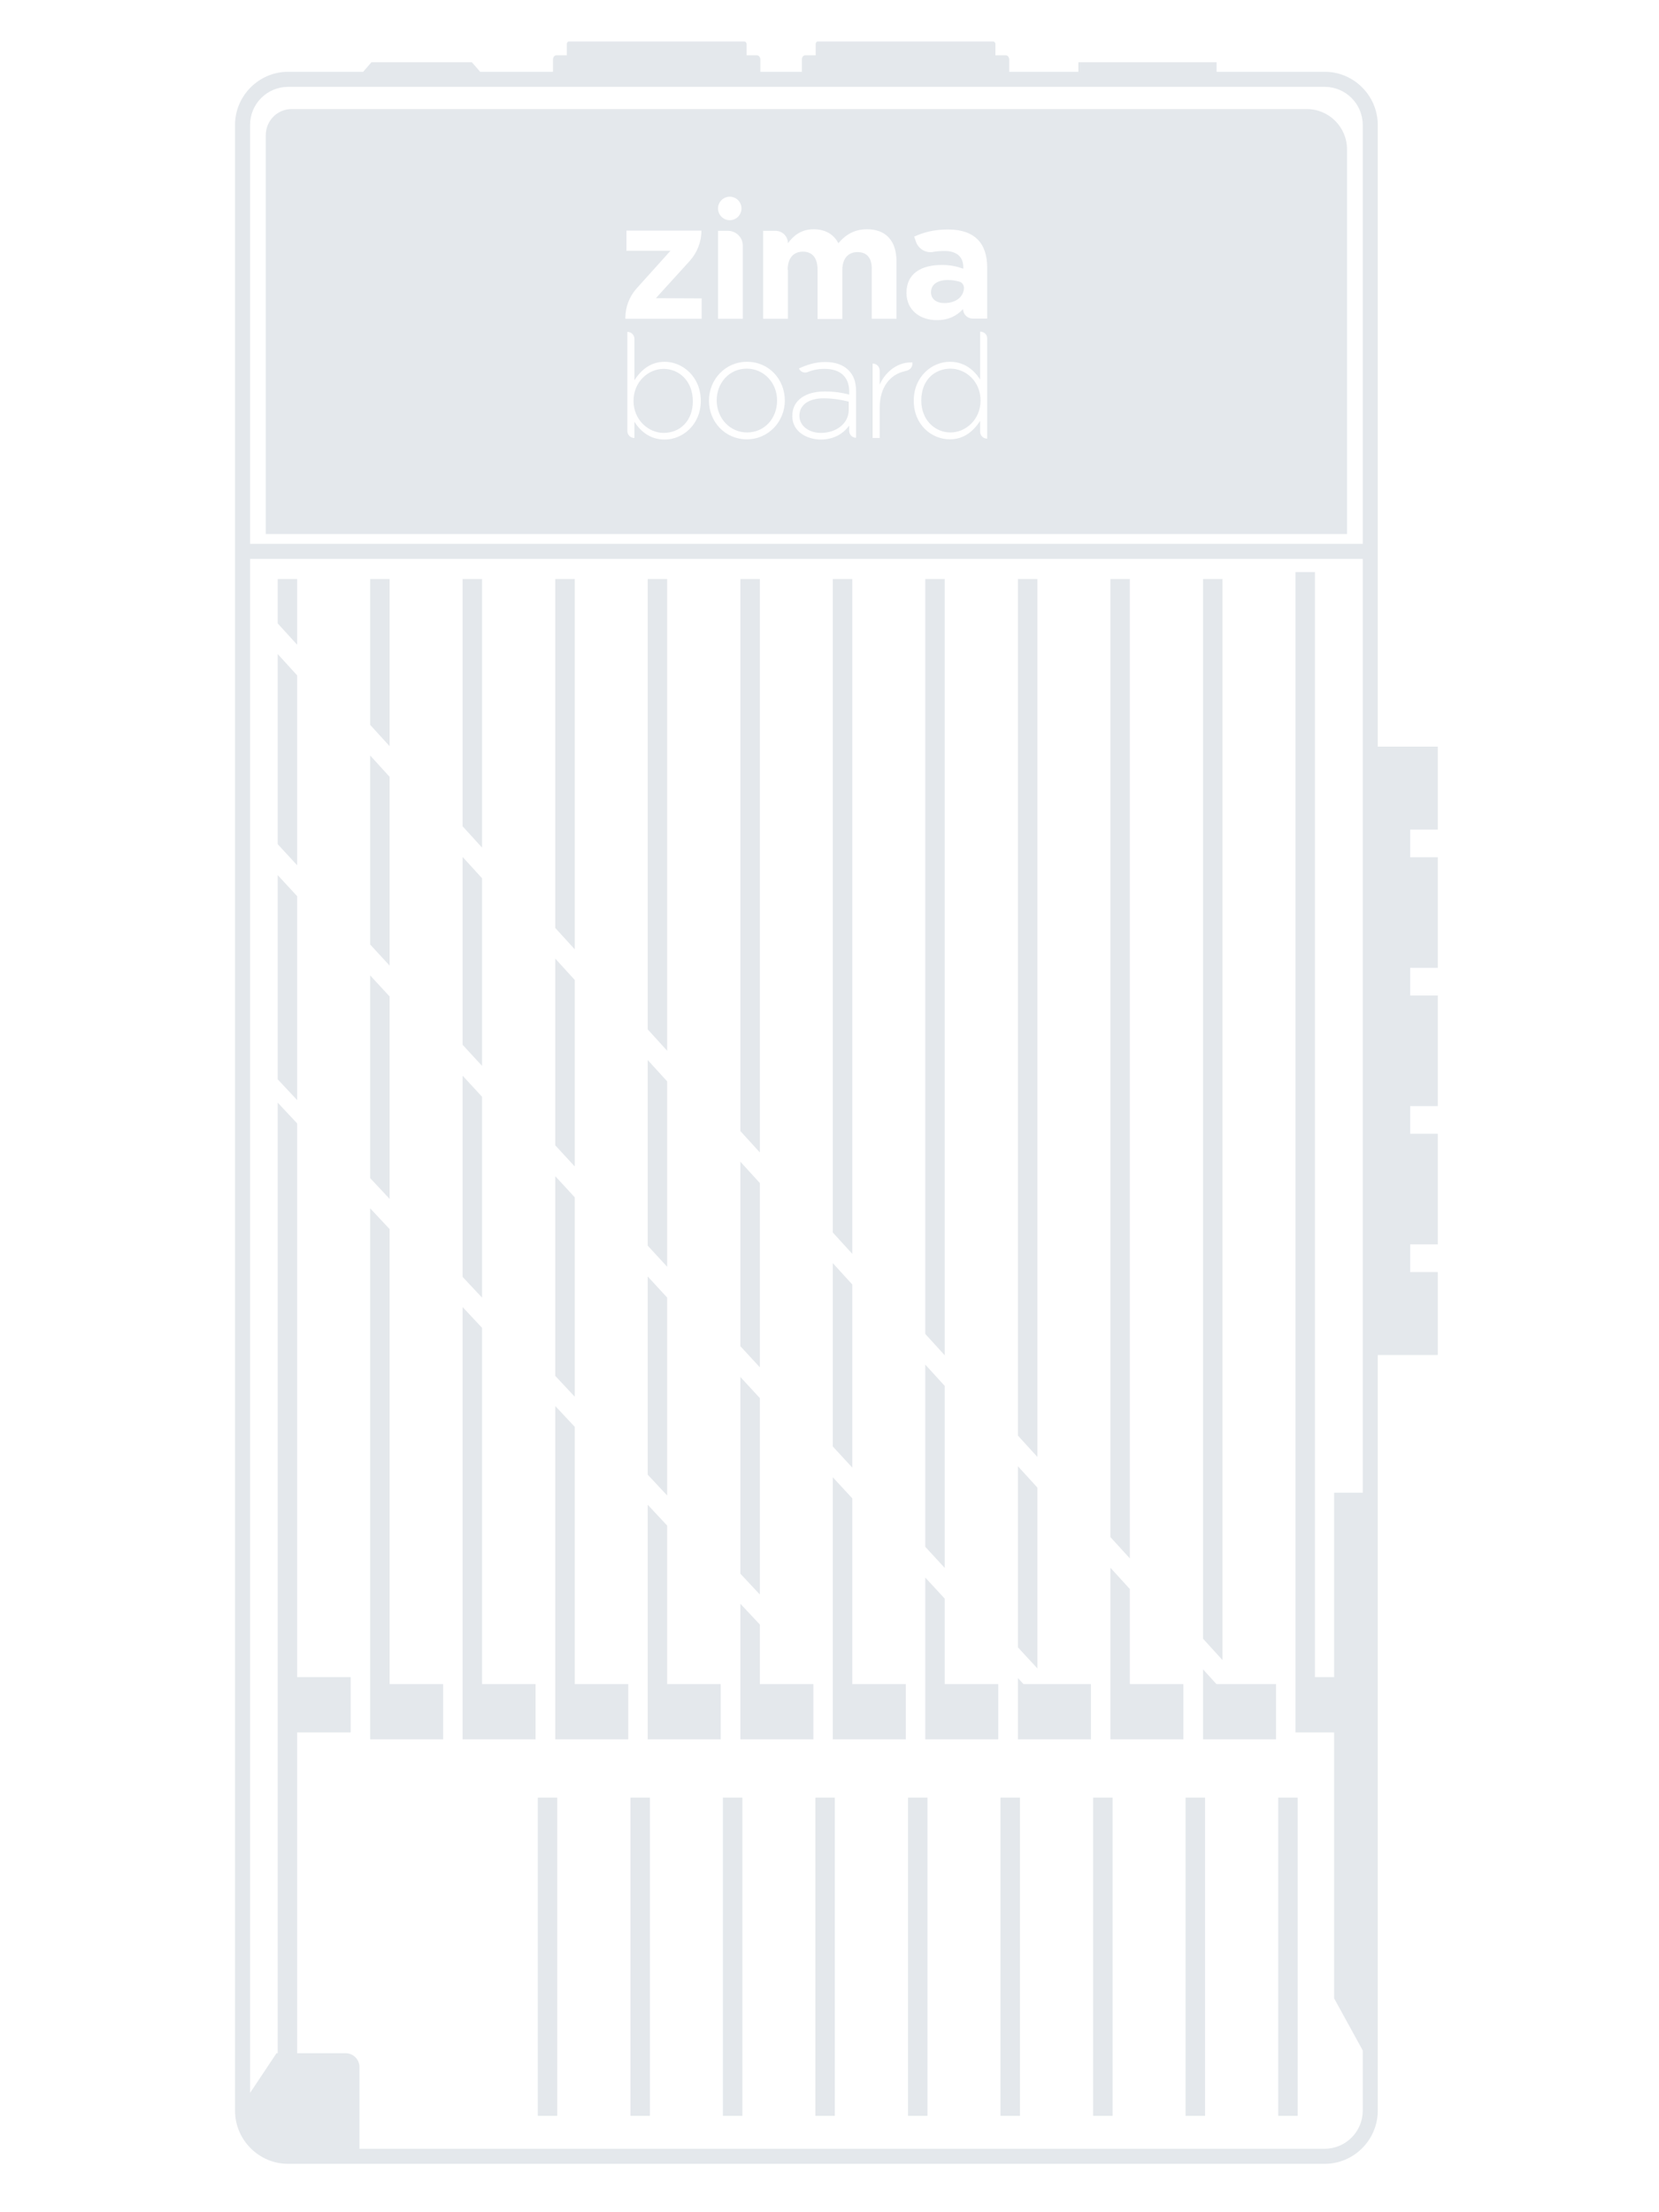 <svg width="120" height="160" viewBox="0 0 120 160" fill="none" xmlns="http://www.w3.org/2000/svg">
<path fill-rule="evenodd" clip-rule="evenodd" d="M41 4V3.192C41 3.08 41.064 3 41.16 3H53.84C53.92 3 54 3.08 54 3.192V4H54.76C54.888 4 55 4.144 55 4.304V5.192H58V4.304C58 4.128 58.112 4 58.24 4H59V3.192C59 3.08 59.064 3 59.16 3H71.84C71.92 3 72 3.08 72 3.192V4H72.76C72.888 4 73 4.144 73 4.304V5.192H78V4.5H88V5.192H95.818C97.93 5.192 99.657 6.923 99.657 9.038V54H104V60H102V62H104V70H102V72H104V80H102V82H104V90H102V92H104V98H99.657V152.654C99.657 154.769 97.93 156.5 95.818 156.5H20.839C18.728 156.5 17 154.769 17 152.654V9.038C17 6.923 18.728 5.192 20.839 5.192H26.268L26.87 4.5H34.13L34.732 5.192H40V4.304C40 4.128 40.112 4 40.24 4H41ZM21.495 81.253L20.087 79.749V148.5H20L18.09 151.366C18.088 151.311 18.088 151.256 18.088 151.2V9.038C18.088 7.516 19.32 6.282 20.839 6.282H95.818C97.338 6.282 98.57 7.516 98.57 9.038V39.334H18.088V40.423H98.57V107.96H96.5V121.3H95.114V41.377H93.707V125.3H96.5V144.529L98.57 148.299V152.654C98.57 154.177 97.338 155.41 95.818 155.41H26V149.5C26 148.948 25.552 148.5 25 148.5H21.495V125.3H25.366V121.3H21.495V81.253ZM21.095 7.888H94.522C96.122 7.888 97.434 9.186 97.434 10.804V38.624H19.224V9.779C19.224 8.737 20.055 7.888 21.095 7.888ZM28.182 41.877H26.774V52.425L28.182 53.969V41.877ZM21.495 46.633V41.877H20.087V45.089L21.495 46.633ZM21.495 48.848L20.087 47.304V61.055L21.495 62.583V48.848ZM20.087 63.292V78.062L21.495 79.567V64.819L20.087 63.292ZM26.774 85.207V70.545L28.182 72.072V86.711L26.774 85.207ZM33.461 77.798V92.351L34.869 93.855V79.325L33.461 77.798ZM33.461 75.565L34.869 77.092V63.521L33.461 61.976V75.565ZM40.164 85.068V99.513L41.572 101.017V86.595L40.164 85.068ZM40.164 82.837L41.572 84.365V70.875L40.164 69.331V82.837ZM46.851 92.321V106.657L48.258 108.162V93.847L46.851 92.321ZM46.851 90.092L48.258 91.619V78.211L46.851 76.666V90.092ZM53.554 99.591V113.819L54.962 115.323V101.118L53.554 99.591ZM53.554 97.364L54.962 98.892V85.565L53.554 84.021V97.364ZM60.24 106.843V125.8H65.519V121.8H61.648V108.37L60.24 106.843ZM60.24 104.619L61.648 106.146V92.901L60.24 91.357V104.619ZM66.927 114.096V125.8H72.206V121.8H68.335V115.623L66.927 114.096ZM66.927 111.874L68.335 113.401V100.238L66.927 98.693V111.874ZM73.63 121.366V125.8H78.909V121.8H74.029L73.63 121.366ZM73.63 119.146L75.038 120.673V107.592L73.63 106.047V119.146ZM80.317 113.384V125.8H85.596V121.8H81.725V114.928L80.317 113.384ZM80.317 111.169L81.725 112.713V41.877H80.317V111.169ZM87.019 120.737V125.8H92.299V121.8H87.988L87.019 120.737ZM87.019 118.522L88.427 120.067V41.877H87.019V118.522ZM75.038 105.376L73.63 103.832V41.877H75.038V105.376ZM68.335 41.877V98.023L66.927 96.478V41.877H68.335ZM61.648 90.686V41.877H60.24V89.142L61.648 90.686ZM54.962 41.877V83.35L53.554 81.806V41.877H54.962ZM48.258 75.996V41.877H46.851V74.451L48.258 75.996ZM41.572 41.877V68.66L40.164 67.115V41.877H41.572ZM34.869 61.306V41.877H33.461V59.761L34.869 61.306ZM53.554 115.993L54.962 117.496V121.8H58.833V125.8H53.554V115.993ZM48.258 110.337L46.851 108.833V125.8H52.13V121.8H48.258V110.337ZM40.164 101.692L41.572 103.195V121.8H45.443V125.8H40.164V101.692ZM34.869 96.036L33.461 94.533V125.8H38.74V121.8H34.869V96.036ZM26.774 87.391L28.182 88.895V121.8H32.053V125.8H26.774V87.391ZM28.182 69.838V56.185L26.774 54.64V68.31L28.182 69.838ZM38.9 130.014H40.308V153.029H38.9V130.014ZM45.603 130.014H47.011V153.029H45.603V130.014ZM53.697 130.014H52.29V153.029H53.697V130.014ZM58.977 130.014H60.384V153.029H58.977V130.014ZM67.087 130.014H65.679V153.029H67.087V130.014ZM72.366 130.014H73.774V153.029H72.366V130.014ZM80.477 130.014H79.069V153.029H80.477V130.014ZM85.756 130.014H87.164V153.029H85.756V130.014ZM93.866 130.014H92.459V153.029H93.866V130.014ZM52.785 15.926C53.254 15.926 53.633 15.546 53.633 15.076C53.633 14.607 53.254 14.227 52.785 14.227C52.317 14.227 51.938 14.607 51.938 15.076C51.938 15.546 52.317 15.926 52.785 15.926ZM56.976 19.499C56.976 18.65 57.408 18.201 58.08 18.201C58.752 18.201 59.136 18.65 59.136 19.499V23.073H60.928V19.531C60.928 18.682 61.36 18.233 62.032 18.233C62.703 18.233 63.087 18.666 63.055 19.515V23.057H64.847V18.922C64.847 17.4 64.063 16.582 62.719 16.582C61.84 16.582 61.2 16.935 60.64 17.592C60.304 16.935 59.68 16.582 58.848 16.582C57.952 16.582 57.392 17.047 56.992 17.592C56.992 17.095 56.592 16.695 56.096 16.695H55.201V23.057H56.992V19.499H56.976ZM70.894 23.986V27.448C70.462 26.775 69.774 26.166 68.702 26.166C67.422 26.166 66.095 27.223 66.095 28.97V28.986C66.095 30.733 67.391 31.774 68.702 31.774C69.758 31.774 70.43 31.149 70.894 30.444V31.214C70.894 31.502 71.118 31.726 71.406 31.726V24.499C71.422 24.211 71.198 23.986 70.894 23.986ZM70.926 28.97C70.926 30.332 69.87 31.278 68.75 31.278C67.63 31.278 66.639 30.38 66.639 28.97V28.954C66.639 27.512 67.582 26.663 68.75 26.663C69.854 26.663 70.926 27.576 70.926 28.97ZM48.082 26.166C47.026 26.166 46.354 26.791 45.89 27.496V24.515C45.89 24.227 45.666 24.002 45.378 24.002V31.166C45.378 31.454 45.602 31.678 45.89 31.678V30.509C46.322 31.182 47.01 31.791 48.082 31.791C49.362 31.791 50.69 30.733 50.69 28.986C50.69 27.239 49.362 26.166 48.082 26.166ZM50.114 29.018C50.114 30.46 49.17 31.31 48.002 31.31C46.898 31.31 45.826 30.364 45.826 29.002V28.986C45.826 27.624 46.882 26.679 48.002 26.679C49.122 26.679 50.114 27.56 50.114 29.018ZM63.631 27.816V26.807C63.631 26.518 63.407 26.294 63.119 26.294V31.678H63.631V29.483C63.631 27.977 64.415 27.079 65.423 26.855C65.439 26.839 65.471 26.839 65.487 26.839C65.919 26.743 65.983 26.486 65.999 26.326V26.214C64.959 26.166 64.063 26.855 63.631 27.816ZM59.696 26.182C58.96 26.182 58.368 26.39 57.792 26.646C57.888 26.887 58.144 26.999 58.4 26.919C58.784 26.759 59.184 26.678 59.648 26.678C60.752 26.678 61.424 27.239 61.424 28.313V28.537C60.912 28.409 60.4 28.313 59.648 28.313C58.288 28.313 57.312 28.938 57.312 30.06V30.108C57.312 31.23 58.384 31.79 59.376 31.79C60.384 31.79 61.056 31.294 61.424 30.781V31.165C61.424 31.438 61.648 31.662 61.92 31.662V28.281C61.92 27.624 61.744 27.143 61.376 26.774C60.992 26.39 60.416 26.182 59.696 26.182ZM61.392 29.643C61.392 30.637 60.48 31.31 59.376 31.31C58.576 31.31 57.824 30.861 57.824 30.06C57.824 29.323 58.448 28.81 59.568 28.81C60.336 28.81 60.928 28.938 61.392 29.05V29.643ZM67.758 23.153C68.638 23.153 69.214 22.832 69.662 22.352C69.662 22.736 69.982 23.041 70.35 23.041H71.406V19.339C71.406 18.49 71.182 17.785 70.718 17.32C70.27 16.871 69.582 16.599 68.59 16.599C67.519 16.599 66.815 16.807 66.127 17.111L66.239 17.448C66.415 17.993 66.959 18.329 67.519 18.217C67.758 18.169 68.031 18.153 68.318 18.153C69.214 18.153 69.678 18.586 69.678 19.323V19.435C69.23 19.275 68.766 19.163 68.126 19.163C66.623 19.163 65.567 19.788 65.567 21.182V21.198C65.583 22.464 66.575 23.153 67.758 23.153ZM67.343 21.134C67.343 20.573 67.806 20.252 68.574 20.252C68.862 20.252 69.134 20.3 69.374 20.364C69.582 20.413 69.71 20.589 69.726 20.797C69.726 21.454 69.15 21.919 68.318 21.919C67.743 21.919 67.343 21.646 67.343 21.134ZM54.017 31.774C55.6 31.774 56.768 30.476 56.768 28.97C56.768 27.448 55.633 26.166 54.033 26.166C52.449 26.166 51.281 27.464 51.281 28.97V28.986C51.281 30.492 52.433 31.774 54.017 31.774ZM51.841 28.954C51.841 27.704 52.737 26.662 54.017 26.662C55.249 26.662 56.208 27.688 56.208 28.954V28.97C56.208 30.252 55.312 31.277 54.033 31.277C52.817 31.277 51.841 30.268 51.841 28.954ZM50.753 21.582L47.442 21.566L49.889 18.874C50.434 18.265 50.737 17.48 50.737 16.679H45.314V18.137H48.498L46.034 20.877C45.522 21.454 45.234 22.207 45.234 22.993V23.057H50.753V21.582ZM53.729 17.768C53.729 17.16 53.233 16.695 52.657 16.695H51.938V23.057H53.729V17.768Z" fill="#E4E8EC"/>
</svg>
